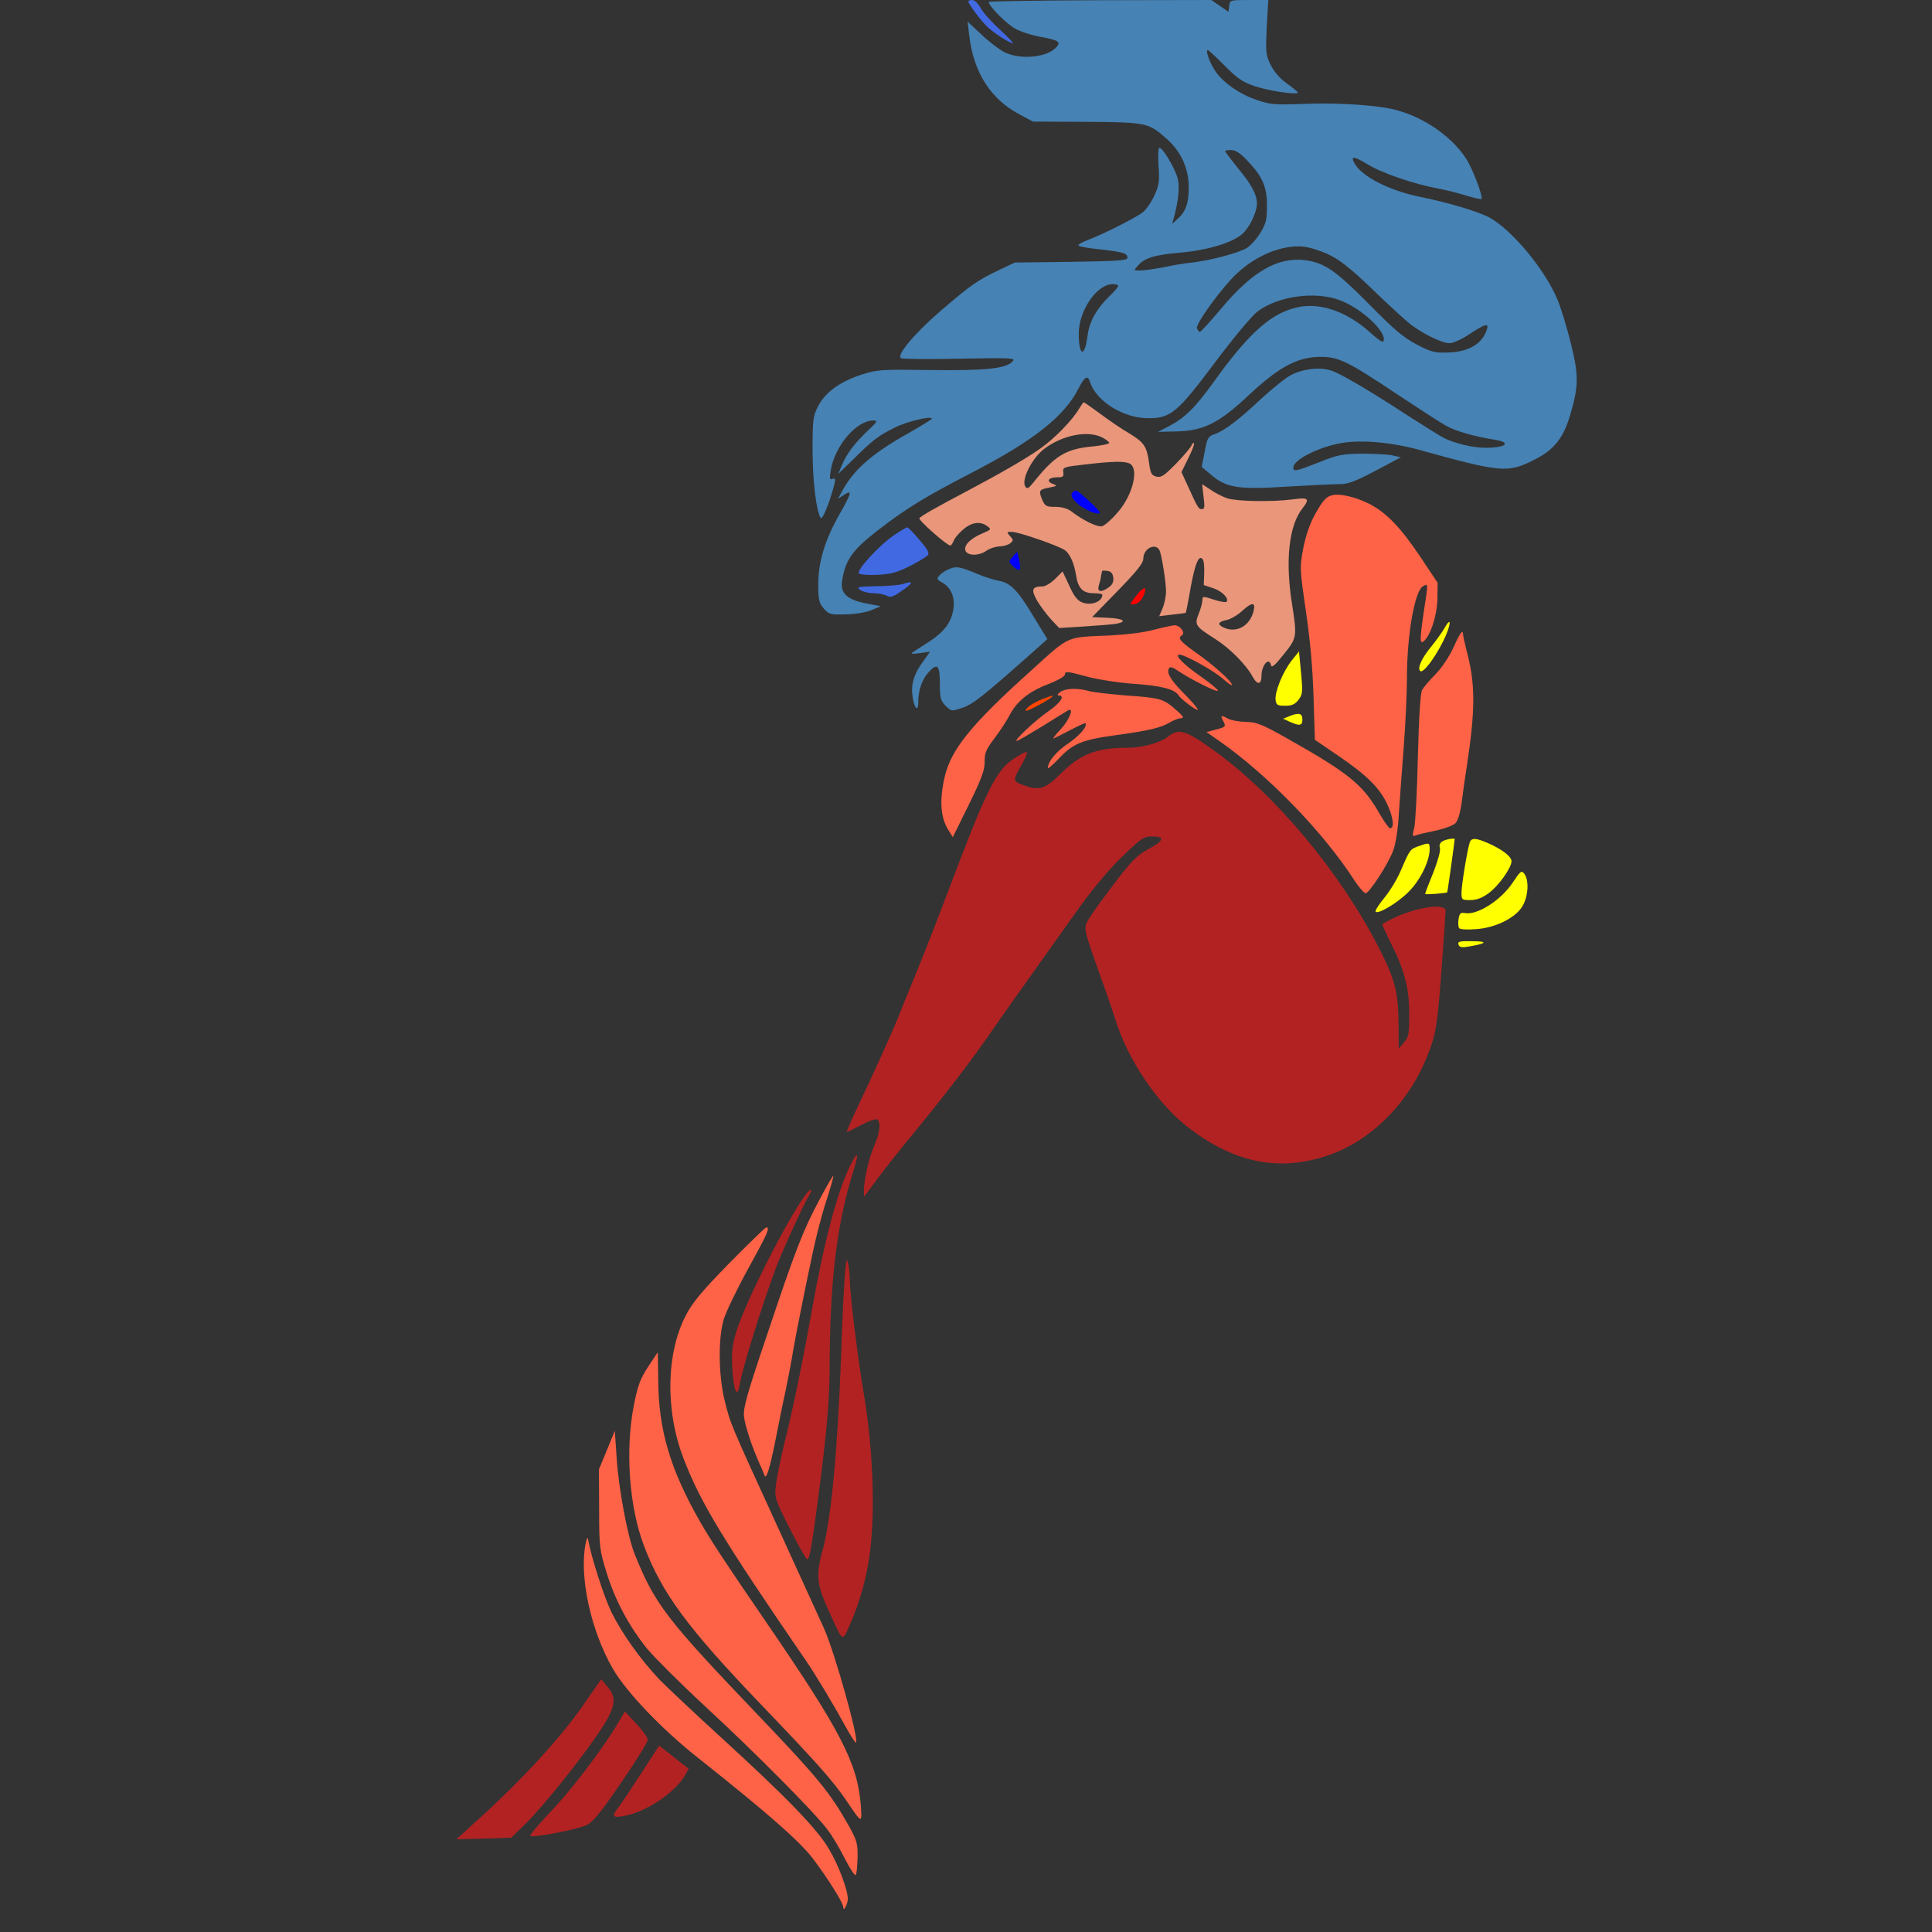 <?xml version="1.0" encoding="UTF-8" standalone="no"?>
<svg
   xmlns:dc="http://purl.org/dc/elements/1.1/"
   xmlns:cc="http://creativecommons.org/ns#"
   xmlns:rdf="http://www.w3.org/1999/02/22-rdf-syntax-ns#"
   xmlns:svg="http://www.w3.org/2000/svg"
   xmlns="http://www.w3.org/2000/svg"
   xmlns:sodipodi="http://sodipodi.sourceforge.net/DTD/sodipodi-0.dtd"
   xmlns:inkscape="http://www.inkscape.org/namespaces/inkscape"
   version="1.0"
   width="850pt"
   height="850pt"
   viewBox="0 0 850 850"
   preserveAspectRatio="xMidYMid meet"
   id="svg78"
   sodipodi:docname="31 #34494.svg"
   inkscape:version="0.92.2 5c3e80d, 2017-08-06">
  <rect x="0" y="0" width="850" height="850" fill="#333333" stroke="none"/>
  <defs
     id="defs82" />
  <sodipodi:namedview
     pagecolor="#ffffff"
     bordercolor="#666666"
     borderopacity="1"
     objecttolerance="10"
     gridtolerance="10"
     guidetolerance="10"
     inkscape:pageopacity="0"
     inkscape:pageshadow="2"
     inkscape:window-width="1920"
     inkscape:window-height="978"
     id="namedview80"
     showgrid="false"
     inkscape:zoom="0.58897835"
     inkscape:cx="1024.0623"
     inkscape:cy="655.2914"
     inkscape:window-x="0"
     inkscape:window-y="1"
     inkscape:window-maximized="1"
     inkscape:current-layer="svg78" />
  <g
     transform="translate(0,850) scale(0.1,-0.1)"
     fill="#000000"
     stroke="none"
     id="g76">
    <path
       d="M0 4250 l0 -4250 1850 0 1849 0 -45 87 c-25 49 -70 122 -101 163 -67 91 -221 244 -325 323 l-76 58 -138 -70 c-77 -38 -166 -80 -199 -94 -77 -31 -268 -85 -325 -92 -25 -3 -70 -10 -100 -16 -30 -5 -120 -12 -200 -15 -133 -6 -150 -4 -202 16 -40 14 -58 27 -57 38 0 9 47 55 105 102 137 111 317 301 459 484 17 22 49 63 73 92 23 29 42 60 42 70 0 19 -20 91 -58 204 -22 67 -25 94 -27 249 -2 187 5 245 50 391 97 321 282 645 511 895 95 103 181 182 332 305 35 28 88 85 118 126 63 85 179 306 284 539 40 88 81 180 92 205 12 25 43 108 71 185 76 213 77 216 99 264 34 74 88 219 88 235 0 8 -13 34 -28 58 -50 76 -64 162 -41 258 6 25 12 53 15 64 5 28 63 138 85 162 23 25 24 34 4 34 -29 0 -76 31 -95 63 l-20 32 0 -27 c0 -36 -20 -78 -37 -78 -19 0 -49 33 -74 81 -21 42 -22 85 -4 146 6 20 2 22 -47 28 -49 6 -108 38 -95 51 3 3 47 21 99 41 126 47 182 84 208 137 22 47 20 63 -13 87 -43 31 -62 31 -98 -1 -62 -55 -183 -129 -231 -141 -72 -17 -151 -4 -192 32 -52 45 -64 79 -60 168 2 42 10 96 19 120 17 48 20 117 6 125 -18 12 -42 103 -51 191 -9 94 1 261 21 330 24 86 151 178 295 215 31 8 51 22 80 58 103 129 204 224 319 300 104 69 180 102 275 119 87 15 183 47 210 69 8 6 67 35 130 64 126 56 160 82 191 148 47 97 -11 218 -114 238 -12 2 -82 -3 -155 -11 -223 -25 -297 -5 -406 109 -100 104 -137 189 -144 336 -3 71 -1 114 7 128 l12 22 -2121 0 -2120 0 0 -4250z"
       id="path4"
       style="fill:none" />
    <path
       d="M4260 8494 c0 -11 59 -90 87 -115 31 -28 95 -69 109 -69 5 0 -21 26 -56 59 -36 32 -74 75 -85 95 -11 20 -27 36 -37 36 -10 0 -18 -3 -18 -6z"
       id="path6"
       style="fill:#4169e1" />
    <path
       d="M4350 8491 c0 -17 75 -93 113 -115 23 -14 72 -30 109 -37 85 -16 96 -22 77 -45 -39 -47 -160 -59 -231 -23 -23 12 -69 47 -101 78 l-60 56 7 -60 c19 -163 94 -281 221 -348 l60 -32 236 -1 c264 -2 272 -4 351 -74 64 -56 98 -131 98 -214 0 -71 -13 -108 -51 -141 l-22 -20 7 25 c21 77 27 139 17 176 -12 44 -65 134 -80 134 -5 0 -7 -33 -4 -79 5 -69 3 -85 -19 -133 -14 -30 -38 -64 -54 -75 -37 -26 -174 -95 -236 -118 -26 -10 -46 -21 -43 -25 2 -4 33 -10 67 -14 135 -15 148 -19 148 -41 0 -11 -47 -14 -247 -17 l-248 -3 -78 -37 c-89 -43 -117 -63 -249 -176 -117 -101 -198 -199 -173 -208 9 -4 126 -5 261 -2 229 4 243 3 229 -12 -29 -32 -119 -41 -360 -38 -215 3 -235 2 -301 -19 -97 -31 -162 -78 -194 -139 -23 -45 -25 -58 -25 -194 0 -131 15 -262 35 -298 7 -14 38 61 59 140 8 31 7 36 -6 31 -13 -5 -14 1 -8 38 18 108 113 219 187 219 21 0 18 -5 -22 -43 -58 -54 -95 -103 -116 -153 l-16 -39 69 67 c85 84 105 99 178 136 52 27 165 54 165 40 0 -3 -46 -31 -102 -63 -164 -92 -246 -164 -298 -265 l-13 -24 27 17 c36 24 33 8 -18 -81 -65 -113 -96 -213 -96 -311 0 -70 3 -83 24 -108 23 -26 29 -28 98 -26 43 1 90 9 113 19 l40 17 -63 12 c-85 16 -116 45 -107 100 14 91 45 135 156 221 128 99 209 148 414 254 272 141 408 248 470 371 27 52 40 60 50 30 27 -86 147 -161 257 -161 99 0 128 24 297 250 82 109 160 202 184 220 92 68 254 90 362 49 92 -34 201 -134 193 -176 -2 -13 -16 -5 -62 36 -96 87 -212 129 -308 111 -121 -23 -219 -109 -378 -330 -80 -112 -127 -158 -195 -194 l-50 -26 85 2 c119 4 184 37 319 164 129 120 211 164 311 164 80 0 119 -19 345 -170 88 -58 180 -118 205 -132 43 -25 129 -49 218 -63 74 -12 47 -35 -41 -35 -59 0 -136 19 -186 44 -19 10 -86 52 -150 93 -181 118 -302 189 -345 203 -49 16 -122 8 -176 -20 -22 -11 -82 -59 -133 -106 -100 -94 -161 -140 -206 -155 -26 -9 -30 -17 -41 -77 l-13 -66 39 -33 c68 -59 121 -68 334 -54 102 6 206 11 233 11 39 0 67 11 159 59 l111 59 -39 9 c-21 4 -82 7 -134 7 -85 -1 -105 -5 -187 -38 -102 -40 -113 -42 -113 -23 0 34 112 91 213 108 88 15 222 3 344 -31 357 -99 386 -101 499 -45 91 45 132 96 163 202 37 126 37 172 2 313 -17 69 -43 154 -58 190 -54 132 -200 308 -300 363 -51 27 -178 65 -305 91 -135 27 -258 90 -289 148 -18 33 -3 32 58 -5 61 -38 208 -88 308 -106 33 -6 89 -20 124 -31 36 -11 67 -18 69 -15 8 8 -39 133 -67 176 -70 109 -213 201 -350 224 -96 16 -241 23 -366 18 -127 -5 -146 -3 -205 17 -77 26 -147 75 -183 127 -25 37 -45 93 -33 93 3 0 36 -31 73 -68 57 -57 79 -73 133 -91 62 -21 190 -40 190 -28 0 3 -22 21 -49 40 -31 23 -56 52 -71 82 -21 44 -22 56 -17 166 l7 119 -84 0 c-84 0 -85 0 -88 -26 l-3 -26 -38 26 -38 26 -490 -1 c-269 -1 -489 -4 -489 -8z m1136 -696 c68 -70 89 -118 88 -201 0 -62 -4 -78 -30 -120 -16 -26 -43 -56 -60 -66 -38 -22 -161 -54 -239 -63 -32 -3 -90 -13 -127 -21 -38 -7 -83 -14 -100 -14 -31 0 -31 0 -12 21 30 35 75 48 191 58 120 11 228 44 270 83 32 29 62 94 63 131 0 41 -23 85 -86 160 -29 37 -54 69 -54 72 0 3 12 5 27 5 18 0 40 -14 69 -45z m362 -416 c46 -22 99 -64 186 -148 66 -64 139 -131 161 -149 52 -44 147 -92 182 -92 16 0 54 17 88 40 73 48 89 51 74 13 -22 -59 -82 -92 -171 -94 -57 -2 -73 3 -136 36 -58 30 -100 66 -209 177 -147 148 -194 181 -279 193 -121 16 -233 -48 -370 -211 -48 -57 -90 -104 -95 -104 -4 0 -10 7 -13 16 -7 18 109 178 175 240 86 81 201 128 294 119 27 -3 78 -19 113 -36z m-928 -137 c0 -4 -18 -26 -41 -47 -55 -54 -86 -110 -94 -170 -12 -98 -38 -95 -39 4 -1 103 79 221 150 221 13 0 24 -4 24 -8z"
       id="path8"
       style="fill:#4682b4" />
    <path
       d="M5622 8395 c-12 -114 -7 -146 34 -201 45 -61 132 -85 401 -113 119 -12 192 -39 292 -105 117 -78 170 -151 221 -301 29 -85 32 -90 143 -204 101 -104 119 -128 165 -221 60 -123 122 -342 122 -433 0 -102 -54 -245 -122 -323 -98 -112 -257 -141 -458 -84 -136 39 -179 38 -303 -11 l-109 -42 49 -29 c60 -37 133 -107 180 -173 55 -76 83 -103 129 -126 60 -28 67 -41 74 -127 4 -42 18 -116 33 -164 65 -216 75 -371 38 -603 -11 -71 -23 -160 -26 -198 -5 -59 -3 -68 12 -74 64 -22 164 -74 195 -101 49 -44 67 -87 69 -164 2 -79 -30 -149 -100 -221 -56 -59 -102 -84 -184 -100 l-62 -13 -17 -94 c-9 -52 -21 -126 -27 -165 -35 -242 -164 -454 -346 -571 -138 -88 -226 -114 -387 -114 -120 0 -132 2 -223 35 -115 41 -214 103 -294 184 -116 119 -238 338 -294 526 -70 240 -89 295 -100 295 -7 -1 -72 -93 -146 -205 -151 -229 -207 -303 -401 -535 -157 -188 -343 -429 -371 -482 -22 -43 -24 -118 -9 -268 6 -52 15 -154 20 -226 5 -72 19 -195 31 -275 24 -162 22 -146 38 -333 12 -132 9 -224 -15 -436 -9 -80 -46 -205 -89 -296 -40 -86 -49 -129 -36 -161 6 -15 13 -37 15 -48 2 -11 14 -54 26 -95 45 -160 62 -482 36 -700 -14 -110 -47 -225 -82 -277 l-14 -23 2385 0 2385 0 0 4250 0 4250 -1433 0 -1433 0 -12 -105z"
       id="path10"
       style="fill:none" />
    <path
       d="M4747 6701 c-30 -51 -108 -131 -171 -175 -62 -44 -175 -109 -326 -189 -137 -72 -199 -108 -205 -117 -5 -9 121 -120 136 -120 4 0 10 9 14 19 3 11 22 34 41 50 38 34 77 39 108 16 18 -14 17 -15 -20 -31 -53 -22 -83 -51 -77 -75 7 -25 59 -26 93 -2 14 10 39 18 57 19 18 0 39 7 48 14 14 12 14 15 -1 31 -16 18 -16 19 8 19 30 0 214 -64 235 -82 22 -18 39 -58 47 -108 9 -59 30 -80 78 -80 21 0 38 -3 38 -7 -1 -31 -50 -49 -90 -33 -20 8 -36 29 -56 74 l-29 62 -33 -33 c-18 -18 -43 -33 -55 -33 -47 0 -52 -14 -24 -63 15 -25 43 -62 62 -83 l35 -37 112 7 c62 4 125 9 141 12 49 10 28 23 -40 26 l-68 3 113 116 c83 85 112 122 112 140 0 50 61 75 74 31 11 -38 26 -138 26 -174 0 -21 -7 -55 -15 -74 l-15 -35 58 7 c31 3 58 7 59 8 1 1 11 50 21 109 20 109 37 150 54 125 5 -7 7 -35 6 -62 l-2 -50 42 -14 c39 -13 71 -46 58 -60 -4 -3 -29 1 -56 10 -48 16 -50 15 -50 -3 0 -10 -7 -37 -16 -59 -20 -49 -15 -56 72 -111 66 -42 138 -115 166 -168 20 -36 38 -33 38 5 0 48 34 86 42 47 2 -13 18 0 55 47 60 74 60 78 37 225 -30 189 -13 343 46 418 34 43 27 50 -42 40 -93 -12 -248 -9 -290 5 -20 7 -53 24 -73 38 l-36 24 6 -55 c6 -44 5 -55 -7 -55 -15 0 -18 5 -63 104 l-27 59 30 61 c17 34 28 63 25 66 -3 3 -8 -2 -11 -10 -3 -8 -33 -44 -67 -79 -53 -54 -66 -63 -87 -58 -22 6 -26 14 -32 57 -10 75 -22 93 -84 131 -32 18 -89 57 -128 86 -40 29 -73 53 -76 53 -2 0 -11 -13 -21 -29z m103 -126 c17 -9 30 -19 30 -24 0 -4 -32 -11 -71 -15 -121 -11 -168 -40 -266 -163 -18 -22 -24 -25 -32 -14 -19 29 28 124 83 166 80 61 192 83 256 50z m121 -115 c42 -23 11 -144 -57 -218 -24 -28 -54 -54 -65 -57 -19 -6 -84 25 -138 67 -15 11 -40 18 -68 18 -40 0 -45 3 -58 32 -16 40 -14 44 32 53 35 7 36 8 15 16 -31 12 -19 29 19 29 26 0 30 3 27 23 -3 21 2 23 92 33 127 15 177 16 201 4z m-73 -502 c2 -18 -4 -31 -20 -42 -33 -24 -52 -21 -44 7 4 12 9 31 10 42 2 11 4 21 5 23 0 2 11 2 24 0 15 -2 23 -11 25 -30z m617 -147 c-16 -65 -75 -98 -131 -72 -31 14 -25 26 16 34 16 4 47 22 67 41 42 38 58 37 48 -3z"
       id="path12"
       style="fill:#e9967a" />
    <path
       d="M4720 6335 c-11 -13 -8 -21 15 -45 27 -28 86 -55 103 -48 5 2 -17 27 -48 55 -50 46 -59 51 -70 38z"
       id="path14"
       style="fill:#0000ff" />
    <path
       d="M5865 6322 c-30 -6 -43 -20 -80 -86 -22 -39 -40 -92 -51 -147 -16 -86 -16 -88 11 -275 19 -128 30 -250 34 -379 l6 -190 100 -68 c128 -87 187 -145 220 -219 26 -57 30 -104 10 -102 -5 1 -26 30 -46 65 -72 126 -134 177 -404 329 -115 65 -136 73 -185 74 -30 1 -65 7 -77 14 -30 17 -35 15 -23 -7 15 -28 14 -29 -31 -41 l-41 -11 59 -41 c210 -147 453 -397 589 -607 21 -33 45 -60 52 -61 16 0 100 129 122 189 10 27 21 93 24 156 4 61 14 196 22 300 8 105 14 240 14 302 0 190 34 384 71 404 23 12 23 16 4 -107 -19 -128 -19 -150 -1 -135 30 25 59 115 60 187 l1 70 -78 117 c-87 129 -149 193 -226 232 -55 27 -123 44 -156 37z"
       id="path16"
       style="fill:#ff6347" />
    <path
       d="M3934 6146 c-64 -43 -168 -156 -155 -169 5 -5 42 -8 83 -6 60 3 86 11 142 39 37 19 72 41 78 47 8 10 -2 28 -37 68 -25 30 -50 55 -53 55 -4 0 -30 -15 -58 -34z"
       id="path18"
       style="fill:#4169e1" />
    <path
       d="M4456 6051 c-20 -22 -20 -22 2 -43 28 -28 36 -19 26 27 l-9 37 -19 -21z"
       id="path20"
       style="fill:#0000ff" />
    <path
       d="M4175 5996 c-17 -7 -36 -20 -43 -29 -11 -13 -10 -17 10 -28 47 -25 65 -77 48 -140 -14 -52 -50 -91 -121 -134 -32 -20 -59 -38 -59 -40 0 -2 19 -1 41 2 l41 6 -30 -42 c-42 -57 -55 -103 -47 -157 8 -53 25 -68 25 -22 0 51 17 100 46 131 38 42 49 31 49 -51 0 -63 3 -74 25 -97 26 -25 26 -25 74 -9 47 16 90 50 293 230 l81 72 -60 98 c-69 116 -103 151 -155 159 -21 4 -63 17 -93 30 -80 33 -92 35 -125 21z"
       id="path22"
       style="fill:#4682b4" />
    <path
       d="M3970 5930 c-14 -4 -65 -9 -115 -9 -81 -2 -88 -3 -71 -16 11 -8 37 -15 59 -15 21 0 47 -5 58 -11 17 -9 28 -5 60 17 60 41 62 51 9 34z"
       id="path24"
       style="fill:#4169e1" />
    <path
       d="M5000 5881 c-32 -42 -32 -43 -9 -39 14 2 29 14 37 31 23 48 8 52 -28 8z"
       id="path26"
       style="fill:#ff0000" />
    <path
       d="M6356 5738 c-10 -18 -36 -54 -57 -80 -44 -53 -64 -97 -51 -110 12 -12 61 51 101 130 34 68 40 118 7 60z"
       id="path28"
       style="fill:#ffff00" />
    <path
       d="M5075 5729 c-43 -12 -119 -21 -195 -25 -192 -8 -171 2 -342 -153 -265 -238 -354 -348 -382 -470 -24 -105 -18 -181 19 -237 l17 -27 71 144 c57 116 70 153 69 189 0 38 6 53 45 104 25 33 53 77 64 98 31 61 85 105 168 137 42 16 76 35 76 43 1 16 10 15 110 -12 44 -11 134 -25 200 -29 113 -8 173 -23 190 -50 10 -17 85 -73 85 -63 0 5 -29 39 -65 75 -59 60 -76 92 -59 110 4 4 19 -2 33 -12 57 -39 183 -102 179 -89 -2 7 -38 36 -78 64 -73 50 -115 94 -91 94 24 0 153 -72 191 -106 22 -20 40 -32 40 -27 0 15 -85 91 -163 145 -66 47 -77 61 -57 73 17 11 -9 45 -33 44 -12 -1 -53 -10 -92 -20z"
       id="path30"
       style="fill:#ff6347" />
    <path
       d="M6395 5652 c-18 -39 -50 -88 -78 -117 -27 -27 -54 -59 -60 -70 -8 -13 -14 -115 -19 -295 -3 -151 -11 -292 -16 -313 -9 -33 -8 -38 5 -33 8 4 47 13 86 21 39 8 80 23 90 33 12 12 21 44 28 93 5 41 16 119 25 175 35 236 35 347 -3 489 -8 33 -16 66 -16 73 -1 25 -13 9 -42 -56z"
       id="path32"
       style="fill:#ff6347" />
    <path
       d="M5683 5594 c-39 -49 -75 -138 -71 -173 3 -23 8 -26 42 -26 30 0 43 6 59 26 18 24 19 35 11 120 l-9 93 -32 -40z"
       id="path34"
       style="fill:#ffff00" />
    <path
       d="M4664 5455 c-11 -8 -14 -15 -6 -15 29 0 8 -32 -45 -69 -56 -38 -155 -131 -140 -131 5 0 54 29 110 63 56 35 108 67 115 71 29 17 9 -38 -30 -81 -24 -25 -38 -44 -33 -42 6 2 39 19 74 37 34 18 64 32 66 30 11 -12 -23 -53 -74 -88 -54 -36 -91 -81 -91 -109 0 -6 21 13 48 41 61 66 102 83 247 103 149 20 201 33 241 56 17 11 40 19 50 19 15 1 10 9 -21 36 -55 49 -70 54 -219 64 -72 6 -147 14 -166 20 -50 14 -103 12 -126 -5z"
       id="path36"
       style="fill:#ff6347" />
    <path
       d="M4586 5424 c-39 -14 -80 -43 -72 -51 4 -5 116 56 116 63 0 5 4 6 -44 -12z"
       id="path38"
       style="fill:#ff4500" />
    <path
       d="M5670 5348 l-25 -10 30 -14 c44 -19 55 -17 55 11 0 28 -17 31 -60 13z"
       id="path40"
       style="fill:#ffff00" />
    <path
       d="M5140 5260 c-35 -28 -114 -50 -180 -50 -138 0 -207 -27 -300 -120 -57 -57 -87 -68 -140 -50 -66 22 -66 22 -31 85 18 31 31 60 29 65 -2 5 -28 -8 -58 -28 -80 -54 -121 -139 -294 -597 -41 -110 -103 -267 -137 -350 -34 -82 -69 -170 -79 -195 -26 -63 -107 -244 -173 -382 -31 -65 -54 -118 -51 -118 4 0 32 14 64 31 32 17 63 28 69 24 17 -10 13 -59 -11 -111 -24 -54 -47 -153 -47 -199 l0 -30 17 22 c9 12 33 44 52 70 19 26 92 118 162 203 130 158 247 311 337 442 51 74 158 224 362 511 75 105 143 187 205 247 86 83 96 90 134 90 57 0 51 -19 -18 -56 -47 -25 -72 -49 -145 -145 -48 -63 -99 -133 -113 -156 -29 -48 -31 -37 51 -268 26 -71 53 -151 61 -177 56 -183 189 -378 329 -484 197 -148 384 -187 590 -123 197 60 369 229 454 442 40 100 45 132 66 421 8 111 15 209 15 219 0 36 -137 15 -241 -38 -19 -10 -35 -19 -37 -20 -2 -2 13 -35 32 -74 65 -127 86 -207 86 -320 0 -90 -2 -103 -23 -127 l-23 -27 -1 114 c-1 133 -17 195 -88 332 -172 334 -455 672 -724 865 -123 89 -154 99 -201 62z"
       id="path42"
       style="fill:#b22222" />
    <path
       d="M6347 4799 c-12 -7 -16 -17 -12 -30 4 -11 -9 -56 -29 -108 -20 -48 -36 -91 -36 -94 0 -4 91 3 97 7 2 2 32 219 33 234 0 6 -37 0 -53 -9z"
       id="path44"
       style="fill:#ffff00" />
    <path
       d="M6466 4793 c-11 -34 -36 -188 -36 -220 0 -32 2 -33 38 -33 28 0 52 9 81 30 44 32 101 112 101 141 0 20 -39 51 -102 79 -54 24 -75 25 -82 3z"
       id="path46"
       style="fill:#ffff00" />
    <path
       d="M6241 4777 c-37 -13 -38 -14 -78 -107 -15 -36 -47 -89 -71 -118 -24 -29 -42 -57 -40 -62 6 -16 94 35 144 85 52 51 94 136 94 190 0 28 -2 29 -49 12z"
       id="path48"
       style="fill:#ffff00" />
    <path
       d="M6656 4618 c-51 -78 -157 -146 -212 -135 -18 3 -23 -1 -27 -27 -3 -17 -1 -35 3 -40 5 -5 37 -7 72 -4 83 5 169 46 203 96 28 42 34 116 12 147 -13 17 -17 14 -51 -37z"
       id="path50"
       style="fill:#ffff00" />
    <path
       d="M6417 4344 c4 -12 14 -14 47 -8 78 13 84 23 14 23 -57 1 -66 -1 -61 -15z"
       id="path52"
       style="fill:#ffff00" />
    <path
       d="M3741 3373 c-59 -121 -115 -334 -171 -648 -38 -214 -84 -437 -121 -583 -15 -62 -31 -140 -35 -173 -7 -60 -6 -62 61 -195 38 -74 71 -134 76 -134 9 0 15 25 34 160 48 352 65 524 65 681 1 379 31 632 103 862 28 87 22 100 -12 30z"
       id="path54"
       style="fill:#b22222" />
    <path
       d="M3606 3223 c-73 -137 -104 -215 -232 -598 -87 -257 -104 -318 -101 -355 4 -40 34 -133 71 -215 8 -16 16 -37 19 -45 7 -23 22 21 47 145 12 61 32 162 46 225 13 63 28 142 33 175 12 71 52 272 88 440 14 66 40 167 59 224 19 58 32 106 30 108 -1 2 -29 -45 -60 -104z"
       id="path56"
       style="fill:#ff6347" />
    <path
       d="M3543 3242 c-81 -110 -265 -473 -304 -602 -18 -60 -21 -88 -17 -162 6 -102 22 -134 33 -66 11 67 99 351 160 513 28 74 123 282 143 313 21 33 9 37 -15 4z"
       id="path58"
       style="fill:#b22222" />
    <path
       d="M3209 2943 c-121 -124 -162 -173 -191 -229 -88 -168 -92 -423 -9 -635 75 -193 168 -347 536 -884 46 -67 123 -196 179 -298 21 -38 40 -66 42 -64 14 14 -93 395 -140 501 -8 17 -97 213 -199 436 -222 485 -212 462 -239 569 -27 111 -29 270 -4 356 10 33 58 133 107 222 87 158 98 183 80 183 -4 0 -77 -71 -162 -157z"
       id="path60"
       style="fill:#ff6347" />
    <path
       d="M3717 2890 c-4 -47 -12 -211 -17 -365 -15 -411 -44 -712 -80 -842 -31 -111 -27 -153 23 -263 68 -150 61 -146 96 -68 44 97 78 221 90 331 22 191 10 459 -29 687 -24 141 -60 427 -61 495 -1 27 -4 64 -8 80 -6 23 -9 9 -14 -55z"
       id="path62"
       style="fill:#b22222" />
    <path
       d="M2851 2486 c-34 -52 -45 -81 -62 -167 -39 -199 -21 -448 44 -619 79 -209 190 -360 516 -700 249 -260 312 -331 372 -418 73 -108 72 -108 66 -22 -15 184 -89 326 -416 803 -172 251 -241 355 -288 437 -134 233 -186 409 -187 628 -1 67 -2 122 -2 122 -1 0 -20 -29 -43 -64z"
       id="path64"
       style="fill:#ff6347" />
    <path
       d="M2670 2120 l-35 -85 1 -175 c0 -168 2 -179 33 -280 38 -123 101 -239 180 -336 32 -38 145 -151 252 -250 227 -210 483 -468 539 -543 22 -28 57 -88 79 -132 22 -43 43 -74 46 -68 4 5 7 40 8 78 1 60 -3 74 -38 137 -82 146 -137 213 -391 479 -416 435 -463 497 -553 721 -30 76 -69 283 -78 419 l-8 120 -35 -85z"
       id="path66"
       style="fill:#ff6347" />
    <path
       d="M2577 1711 c-30 -145 22 -385 120 -554 60 -103 215 -265 373 -390 310 -246 450 -369 508 -446 68 -91 132 -193 132 -212 0 -23 20 13 20 37 0 39 -41 149 -83 219 -51 88 -188 229 -467 484 -118 108 -243 225 -278 261 -82 86 -165 202 -212 297 -32 66 -90 245 -102 318 -3 14 -6 10 -11 -14z"
       id="path68"
       style="fill:#ff6347" />
    <path
       d="M2577 1014 c-104 -153 -276 -341 -481 -526 l-88 -80 121 3 120 4 62 60 c74 73 222 256 314 388 83 121 93 163 48 216 l-28 33 -68 -98z"
       id="path70"
       style="fill:#b22222" />
    <path
       d="M2722 924 c-68 -115 -206 -297 -296 -391 -54 -57 -96 -106 -93 -110 11 -10 209 28 249 48 29 15 62 56 152 188 64 93 116 177 116 187 0 9 -23 41 -50 70 l-51 54 -27 -46z"
       id="path72"
       style="fill:#b22222" />
    <path
       d="M2821 698 c-44 -68 -89 -135 -100 -150 -32 -40 -27 -47 27 -37 96 18 221 102 265 177 l17 30 -65 51 -65 51 -79 -122z"
       id="path74"
       style="fill:#b22222" />
  </g>
</svg>

